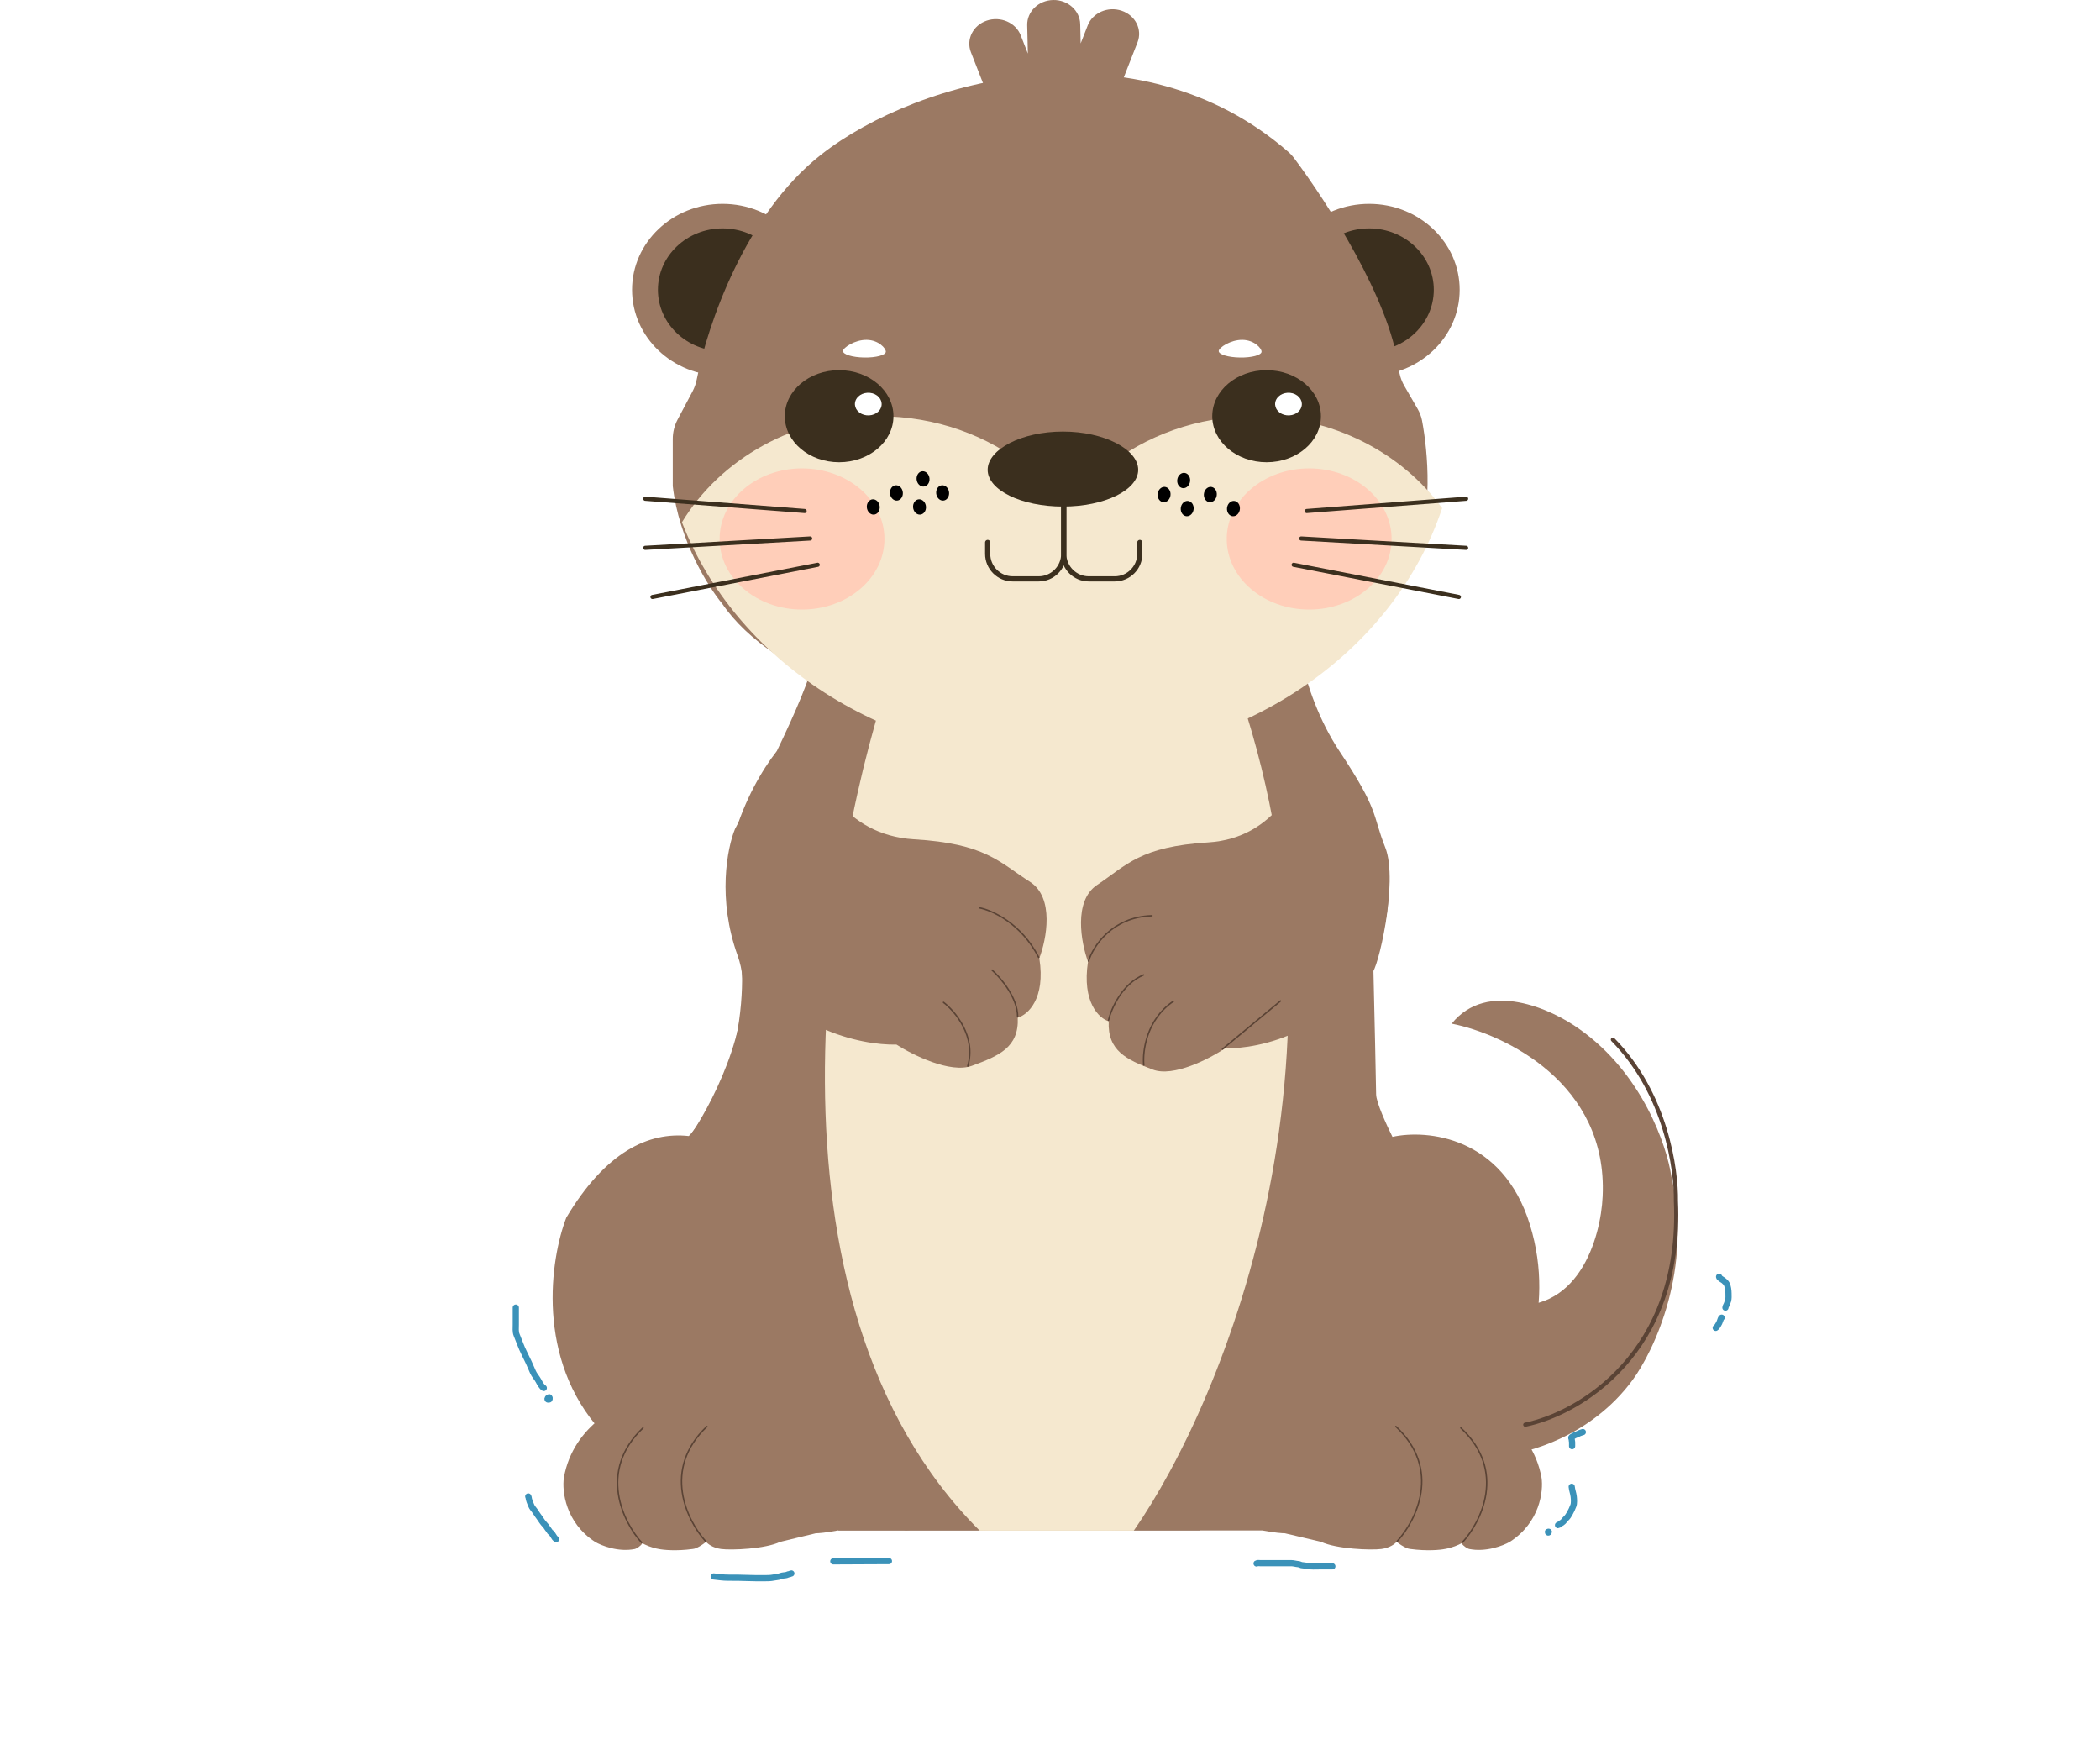 <svg width="360" height="300" viewBox="0 0 360 300" fill="none" xmlns="http://www.w3.org/2000/svg">
<path d="M92.261 222.235C92.029 225.86 93.048 234.297 98.974 239.043C95.887 240.691 90.131 245.618 91.798 252.143C91.721 254.45 92.863 259.904 98.048 263.266C106.304 266.479 126.797 271.521 142.722 265.985H221.887C238.09 267.468 269.895 267.221 267.488 254.368C268.105 253.461 268.969 250.413 267.488 245.469C277.518 240.031 296.885 227.376 294.107 220.258L287.214 216.774" stroke="white" stroke-width="0.709" stroke-linecap="round"/>
<g filter="url(#filter0_d_358_54884)">
<path d="M274.738 201.058C275.662 181.647 257.87 173.236 248.859 171.456C254.959 163.886 266.035 168.949 270.81 172.427C281.532 179.997 285.752 192.404 286.523 197.661C290.22 213.384 283.596 227.506 279.822 232.602C272.797 242.113 261.953 245.138 257.408 245.462L241.234 243.278L242.851 218.043L257.408 219.499C270.533 221.828 274.43 208.176 274.738 201.058Z" fill="#9B7963"/>
<path d="M133.096 125.299C140.721 109.527 140.952 105.645 140.721 100.064C168.141 100.226 222.795 100.55 222.056 100.55C221.132 100.55 222.518 114.38 229.45 124.814C236.382 135.247 234.996 135.49 237.306 141.313C239.617 147.137 235.92 162.666 234.996 162.666C234.072 162.666 235.92 179.165 235.227 182.32C234.672 184.843 236.69 189.356 237.769 191.297C232.778 191.491 228.141 196.393 226.446 198.819C198.795 205.209 142.708 215.755 139.565 206.826C136.423 197.897 124.392 192.106 118.77 190.327C122.852 184.18 130.138 169.46 126.626 159.754C123.114 150.048 124.854 141.313 126.164 138.159C127.473 135.652 130.693 129.57 133.096 125.299Z" fill="#9B7963" stroke="#9B7963" stroke-width="0.354"/>
<path d="M103.145 241.404C91.759 228.961 94.357 211.756 97.079 204.708C103.834 193.368 111.224 189.966 118.078 190.718C119.385 189.441 121.267 186.066 122.045 184.538C126.711 177.733 127.411 166.798 127.178 162.18H235.441C235.596 168.742 235.907 182.205 235.907 183.566C235.907 184.927 237.774 188.993 238.707 190.856C244.618 189.56 257.607 190.759 262.273 205.923C266.94 221.088 260.329 233.789 256.44 238.245C245.24 232.412 234.507 236.787 230.541 239.703C226.574 243.429 218.455 251.368 217.708 253.312C216.961 255.256 209.308 257.362 205.575 258.172C188.853 257.929 156.064 258.071 155.508 258.266C154.815 258.508 150.744 256.471 148.177 255.256C148.41 255.823 145.984 253.992 134.411 242.133C122.838 230.274 108.745 236.706 103.145 241.404Z" fill="#9B7963"/>
<rect x="143.723" y="257.829" width="61.926" height="0.485" fill="#9B7963"/>
<path d="M96.665 249.276C98.291 240.086 106.825 236.16 110.888 235.345C115.359 234.758 120.54 235.1 122.572 235.345C127.042 235.54 134.086 240.966 137.049 243.654C140.909 248.542 145.6 252.534 147.462 253.919C151.119 256.656 154.743 257.504 156.098 257.585L170.067 258.318H162.701H158.129H143.652C141.621 258.709 140.266 258.807 139.843 258.807L133.747 260.274C131.207 261.496 125.366 261.74 123.588 261.496C122.165 261.3 121.302 260.599 121.048 260.274C119.829 261.251 119.016 261.496 118.762 261.496C115.917 261.887 113.682 261.658 112.92 261.496C111.701 261.3 110.55 260.762 110.127 260.518C109.72 261.104 109.111 261.414 108.857 261.496C106.012 262.082 103.1 260.925 101.999 260.274C96.919 256.95 96.327 251.557 96.665 249.276Z" fill="#9B7963"/>
<path d="M120.946 260.158C117.789 256.68 113.415 247.881 121.177 240.504" stroke="#5A4335" stroke-width="0.248" stroke-linecap="round"/>
<path d="M264.261 249.276C262.605 240.086 253.91 236.16 249.77 235.345C245.215 234.758 239.936 235.1 237.866 235.345C233.312 235.54 226.135 240.966 223.116 243.654C219.183 248.542 214.404 252.534 212.506 253.919C208.78 256.656 205.088 257.504 203.708 257.585L189.475 258.318H196.98H201.638H216.388C218.458 258.709 219.838 258.807 220.269 258.807L226.48 260.274C229.068 261.495 235.02 261.74 236.831 261.495C238.28 261.3 239.16 260.599 239.419 260.274C240.661 261.251 241.489 261.495 241.748 261.495C244.646 261.887 246.923 261.658 247.7 261.495C248.942 261.3 250.115 260.762 250.546 260.518C250.96 261.104 251.581 261.414 251.84 261.495C254.738 262.082 257.706 260.925 258.827 260.274C264.003 256.95 264.606 251.557 264.261 249.276Z" fill="#9B7963"/>
<path d="M250.667 260.401C253.884 256.924 258.341 248.124 250.432 240.748" stroke="#5A4335" stroke-width="0.248" stroke-linecap="round"/>
<path d="M239.529 260.159C242.746 256.681 247.203 247.881 239.294 240.505" stroke="#5A4335" stroke-width="0.248" stroke-linecap="round"/>
<path d="M167.953 258.363C128.3 218.83 141.703 142.57 153.361 109.382H210.571C235.215 174.552 210.03 235.857 194.358 258.363H167.953Z" fill="#F5E8CF"/>
<path d="M127.104 159.269C120.449 146.263 128.336 130.88 133.111 124.814C135.653 125.057 140.69 125.833 140.506 126.998C140.275 128.454 144.434 139.13 156.68 139.858C168.927 140.586 171.237 143.74 176.552 147.137C180.804 149.854 179.402 157.004 178.169 160.239C179.278 167.227 176.167 169.945 174.472 170.43C174.703 175.526 171.237 176.982 166.616 178.68C162.919 180.039 156.449 176.82 153.676 175.041C147.592 175.202 133.758 172.274 127.104 159.269Z" fill="#9B7963"/>
<path d="M235.543 159.855C241.932 146.811 234.36 131.383 229.775 125.299C227.335 125.542 222.499 126.321 222.676 127.489C222.898 128.949 218.905 139.657 207.147 140.387C195.389 141.117 193.17 144.28 188.068 147.687C183.986 150.413 185.332 157.584 186.515 160.829C185.45 167.837 188.438 170.563 190.064 171.049C189.843 176.16 193.17 177.62 197.607 179.324C201.157 180.686 207.369 177.458 210.031 175.673C215.873 175.835 229.154 172.899 235.543 159.855Z" fill="#9B7963"/>
<path d="M109.992 260.401C106.834 256.923 102.46 248.123 110.223 240.747" stroke="#5A4335" stroke-width="0.248" stroke-linecap="round"/>
<path d="M167.893 151.601C170.049 152.005 175.102 154.27 178.06 160.093" stroke="#5A4335" stroke-width="0.248" stroke-linecap="round"/>
<path d="M170.065 162.277C171.528 163.571 174.455 166.985 174.455 170.284" stroke="#5A4335" stroke-width="0.248" stroke-linecap="round"/>
<path d="M161.747 167.81C163.75 169.346 167.385 173.681 165.906 178.728" stroke="#5A4335" stroke-width="0.248" stroke-linecap="round"/>
<path d="M186.61 160.724C187.38 158.217 190.63 153.154 197.47 152.96" stroke="#5A4335" stroke-width="0.248" stroke-linecap="round"/>
<path d="M190.029 170.867C190.491 168.926 192.339 164.655 196.036 163.103" stroke="#5A4335" stroke-width="0.248" stroke-linecap="round"/>
<path d="M196.076 178.535C195.845 176.189 196.538 170.722 201.158 167.616" stroke="#5A4335" stroke-width="0.248" stroke-linecap="round"/>
<path d="M209.577 175.817L219.512 167.567" stroke="#5A4335" stroke-width="0.248" stroke-linecap="round"/>
</g>
<ellipse cx="123.87" cy="49.671" rx="15.518" ry="14.73" fill="#9B7963"/>
<ellipse cx="123.87" cy="49.67" rx="11.084" ry="10.522" fill="#3B2F1E"/>
<ellipse cx="234.71" cy="49.671" rx="15.518" ry="14.73" fill="#9B7963"/>
<ellipse cx="234.71" cy="49.67" rx="11.084" ry="10.522" fill="#3B2F1E"/>
<path d="M140.76 26.506C127.739 36.706 121.289 55.731 119.449 64.996C119.304 65.729 119.065 66.435 118.715 67.095L116.157 71.919C115.615 72.941 115.332 74.081 115.332 75.238V83.312C116.375 92.558 121.417 100.608 123.808 103.477C132.675 116.461 155.466 122.494 165.753 123.888C194.876 126.593 205.526 122.166 216.827 117.986C228.129 113.805 238.126 103.969 242.473 94.87C245.718 88.076 244.799 77.47 243.778 72.087C243.643 71.374 243.375 70.697 243.012 70.069L240.732 66.123C240.162 65.138 239.858 64.031 239.715 62.902C238.253 51.362 227.563 34.718 221.794 27.038C221.524 26.68 221.219 26.351 220.881 26.056C195.034 3.519 157.601 13.314 140.76 26.506Z" fill="#9B7963"/>
<path fill-rule="evenodd" clip-rule="evenodd" d="M116.903 89.514C123.502 78.676 136.153 71.346 150.676 71.346C160.446 71.346 169.369 74.664 176.173 80.135C179.914 83.144 185.829 83.144 189.571 80.135C196.374 74.664 205.297 71.346 215.067 71.346C228.48 71.346 240.297 77.599 247.224 87.093C238.911 112.038 212.689 130.255 181.628 130.255C151.581 130.255 126.062 113.208 116.903 89.514Z" fill="#F5E8CF"/>
<path d="M176.093 4.317C176.039 1.984 178.03 0.051 180.539 0.001C183.048 -0.049 185.126 1.802 185.18 4.135L185.257 7.447L186.464 4.363C187.322 2.17 189.93 1.039 192.289 1.837C194.647 2.636 195.863 5.061 195.005 7.254L190.86 17.844C190.002 20.037 187.394 21.168 185.035 20.369C184.28 20.114 183.642 19.692 183.152 19.163C182.515 19.502 181.781 19.702 180.995 19.718C180.352 19.731 179.737 19.619 179.177 19.406C178.758 20.598 177.776 21.605 176.411 22.067C174.052 22.865 171.444 21.734 170.586 19.541L166.441 8.951C165.583 6.758 166.799 4.333 169.157 3.535C171.516 2.736 174.124 3.867 174.982 6.06L176.206 9.188L176.093 4.317Z" fill="#9B7963"/>
<path d="M182.355 79.689V94.924C182.355 97.297 184.279 99.221 186.651 99.221H191.099C193.472 99.221 195.396 97.297 195.396 94.924V92.977" stroke="#3B2F1E" stroke-width="0.886" stroke-linecap="round" stroke-linejoin="round"/>
<path d="M182.355 79.689V94.924C182.355 97.297 180.431 99.221 178.058 99.221H173.61C171.238 99.221 169.314 97.297 169.314 94.924V92.977" stroke="#3B2F1E" stroke-width="0.886" stroke-linecap="round" stroke-linejoin="round"/>
<path d="M195.12 80.525C195.12 84.005 189.343 86.826 182.216 86.826C175.09 86.826 169.313 84.005 169.313 80.525C169.313 77.045 175.09 73.969 182.216 73.969C189.343 73.969 195.12 77.045 195.12 80.525Z" fill="#3B2F1E"/>
<ellipse cx="224.43" cy="92.382" rx="14.13" ry="12.1" fill="#FFCEB9"/>
<ellipse cx="137.49" cy="92.382" rx="14.13" ry="12.1" fill="#FFCEB9"/>
<ellipse cx="143.851" cy="71.338" rx="9.315" ry="7.891" fill="#3B2F1E"/>
<ellipse cx="217.131" cy="71.338" rx="9.315" ry="7.891" fill="#3B2F1E"/>
<path d="M137.935 87.59L110.612 85.486M138.882 92.297L110.611 93.903M140.179 96.807L111.853 102.321" stroke="#3B2F1E" stroke-width="0.709" stroke-linecap="round"/>
<path d="M224.012 87.59L251.336 85.486M223.065 92.297L251.336 93.903M221.768 96.807L250.094 102.321" stroke="#3B2F1E" stroke-width="0.709" stroke-linecap="round"/>
<ellipse cx="2.21" cy="2.036" rx="2.21" ry="2.036" transform="matrix(-0.898 -0.439 0.563 -0.826 149.688 71.911)" fill="white"/>
<ellipse cx="1.187" cy="1.244" rx="1.187" ry="1.244" transform="matrix(-0.819 -0.574 0.43 -0.903 158.676 83.891)" fill="black"/>
<ellipse cx="1.187" cy="1.244" rx="1.187" ry="1.244" transform="matrix(-0.819 -0.574 0.43 -0.903 154.107 86.295)" fill="black"/>
<ellipse cx="1.187" cy="1.244" rx="1.187" ry="1.244" transform="matrix(-0.819 -0.574 0.43 -0.903 150.143 88.699)" fill="black"/>
<ellipse cx="1.187" cy="1.244" rx="1.187" ry="1.244" transform="matrix(-0.819 -0.574 0.43 -0.903 162.033 86.295)" fill="black"/>
<ellipse cx="1.187" cy="1.244" rx="1.187" ry="1.244" transform="matrix(-0.819 -0.574 0.43 -0.903 158.07 88.699)" fill="black"/>
<ellipse cx="1.187" cy="1.244" rx="1.187" ry="1.244" transform="matrix(0.819 -0.574 -0.43 -0.903 202.478 84.166)" fill="black"/>
<ellipse cx="1.187" cy="1.244" rx="1.187" ry="1.244" transform="matrix(0.819 -0.574 -0.43 -0.903 207.049 86.571)" fill="black"/>
<ellipse cx="1.187" cy="1.244" rx="1.187" ry="1.244" transform="matrix(0.819 -0.574 -0.43 -0.903 211.012 88.976)" fill="black"/>
<ellipse cx="1.187" cy="1.244" rx="1.187" ry="1.244" transform="matrix(0.819 -0.574 -0.43 -0.903 199.121 86.571)" fill="black"/>
<ellipse cx="1.187" cy="1.244" rx="1.187" ry="1.244" transform="matrix(0.819 -0.574 -0.43 -0.903 203.084 88.976)" fill="black"/>
<path d="M144.512 60.165C144.532 59.583 146.561 58.22 148.589 58.254C150.618 58.288 151.877 59.706 151.856 60.289C151.836 60.871 150.175 61.315 148.147 61.281C146.119 61.247 144.491 60.747 144.512 60.165Z" fill="white"/>
<path d="M208.923 60.165C208.943 59.583 210.973 58.22 213.001 58.254C215.029 58.288 216.288 59.706 216.268 60.289C216.247 60.871 214.587 61.315 212.558 61.281C210.53 61.247 208.902 60.747 208.923 60.165Z" fill="white"/>
<ellipse cx="2.21" cy="2.036" rx="2.21" ry="2.036" transform="matrix(-0.898 -0.439 0.563 -0.826 221.722 71.911)" fill="white"/>
<path d="M261.475 244.193C270.57 242.332 288.469 232.06 287.299 205.855C287.381 200.517 285.654 187.512 276.494 178.194" stroke="#5A4335" stroke-width="0.709" stroke-linecap="round"/>
<path d="M88.424 224.128C88.424 225.093 88.424 226.059 88.424 227.025C88.424 227.591 88.342 228.268 88.567 228.801C89.013 229.854 89.341 230.897 89.881 231.95C90.41 232.983 90.893 234.051 91.351 235.134C91.594 235.707 92.031 236.136 92.314 236.671C92.518 237.056 92.867 237.713 93.224 237.9" stroke="#3B92B9" stroke-width="1.063" stroke-linecap="round"/>
<path d="M94.151 239.497C94.017 239.497 93.756 239.716 93.9 239.866C93.949 239.918 94.201 239.893 94.218 239.815C94.232 239.752 94.218 239.668 94.218 239.603" stroke="#3B92B9" stroke-width="1.063" stroke-linecap="round"/>
<path d="M122.347 270.208C123.166 270.294 123.951 270.421 124.78 270.421C125.943 270.421 127.117 270.422 128.278 270.473C129.18 270.512 130.082 270.506 130.984 270.506C131.555 270.506 132.1 270.506 132.662 270.388C132.917 270.334 133.177 270.326 133.431 270.269C133.72 270.205 134.003 270.061 134.299 270.04C134.552 270.021 134.832 269.992 135.053 269.876C135.173 269.813 135.32 269.851 135.436 269.782C135.5 269.743 135.584 269.696 135.662 269.696" stroke="#3B92B9" stroke-width="1.063" stroke-linecap="round"/>
<path d="M142.853 267.616C146.026 267.616 149.229 267.573 152.388 267.573" stroke="#3B92B9" stroke-width="1.063" stroke-linecap="round"/>
<path d="M269.437 254.836C269.483 255.413 269.721 255.955 269.78 256.533C269.827 256.996 269.883 257.654 269.711 258.092C269.526 258.563 269.33 259 269.079 259.431C268.925 259.695 268.724 260.038 268.492 260.238C268.218 260.473 268.071 260.81 267.757 260.999C267.653 261.061 267.522 261.122 267.434 261.204C267.383 261.252 267.141 261.41 267.09 261.41" stroke="#3B92B9" stroke-width="1.063" stroke-linecap="round"/>
<path d="M265.361 262.574C265.361 262.835 265.652 262.54 265.46 262.54" stroke="#3B92B9" stroke-width="1.063" stroke-linecap="round"/>
<path d="M269.502 247.871C269.502 247.642 269.505 247.412 269.502 247.182C269.501 247.084 269.47 246.998 269.455 246.902C269.443 246.831 269.464 246.748 269.435 246.681C269.408 246.617 269.319 246.386 269.395 246.335C269.658 246.156 269.982 245.974 270.282 245.877C270.451 245.822 270.598 245.723 270.758 245.656C270.947 245.577 271.151 245.518 271.344 245.459" stroke="#3B92B9" stroke-width="1.063" stroke-linecap="round"/>
<path d="M294.7 218.838C294.7 219.081 295.378 219.381 295.547 219.557C295.707 219.726 295.893 219.855 295.999 220.065C296.231 220.529 296.306 221.159 296.312 221.683C296.317 222.115 296.352 222.558 296.232 222.969C296.172 223.173 296.085 223.353 296.021 223.545C295.96 223.73 295.788 223.943 295.788 224.128" stroke="#3B92B9" stroke-width="1.063" stroke-linecap="round"/>
<path d="M295.14 225.848C295.037 225.884 294.888 226.312 294.863 226.409C294.816 226.595 294.685 226.837 294.585 227.003C294.476 227.186 294.3 227.503 294.123 227.596" stroke="#3B92B9" stroke-width="1.063" stroke-linecap="round"/>
<path d="M215.415 267.982C215.56 267.871 215.83 267.928 215.996 267.928C216.488 267.928 216.981 267.928 217.473 267.928C218.129 267.928 218.784 267.928 219.439 267.928C220.076 267.928 220.712 267.928 221.348 267.928C221.76 267.928 222.152 268.067 222.555 268.091C222.739 268.101 222.93 268.227 223.113 268.266C223.362 268.318 223.631 268.308 223.875 268.365C224.661 268.549 225.548 268.471 226.361 268.471C227.042 268.471 227.722 268.471 228.402 268.471" stroke="#3B92B9" stroke-width="1.063" stroke-linecap="round"/>
<path d="M90.558 256.498C90.632 256.594 90.638 256.848 90.672 256.968C90.742 257.212 90.811 257.437 90.915 257.669C91.051 257.97 91.141 258.281 91.359 258.538C91.538 258.751 91.716 258.987 91.863 259.226C92.05 259.531 92.276 259.82 92.48 260.113C92.777 260.538 93.06 261.008 93.428 261.368C93.675 261.611 93.82 261.959 94.055 262.206C94.162 262.319 94.261 262.574 94.38 262.645C94.806 262.901 94.923 263.58 95.347 263.803" stroke="#3B92B9" stroke-width="1.063" stroke-linecap="round"/>
<defs>
<filter id="filter0_d_358_54884" x="90.738" y="99.886" width="200.871" height="169.825" filterUnits="userSpaceOnUse" color-interpolation-filters="sRGB">
<feFlood flood-opacity="0" result="BackgroundImageFix"/>
<feColorMatrix in="SourceAlpha" type="matrix" values="0 0 0 0 0 0 0 0 0 0 0 0 0 0 0 0 0 0 127 0" result="hardAlpha"/>
<feOffset dy="4"/>
<feGaussianBlur stdDeviation="2"/>
<feComposite in2="hardAlpha" operator="out"/>
<feColorMatrix type="matrix" values="0 0 0 0 0.16 0 0 0 0 0.116 0 0 0 0 0.088 0 0 0 0.5 0"/>
<feBlend mode="normal" in2="BackgroundImageFix" result="effect1_dropShadow_358_54884"/>
<feBlend mode="normal" in="SourceGraphic" in2="effect1_dropShadow_358_54884" result="shape"/>
</filter>
</defs>
</svg>

